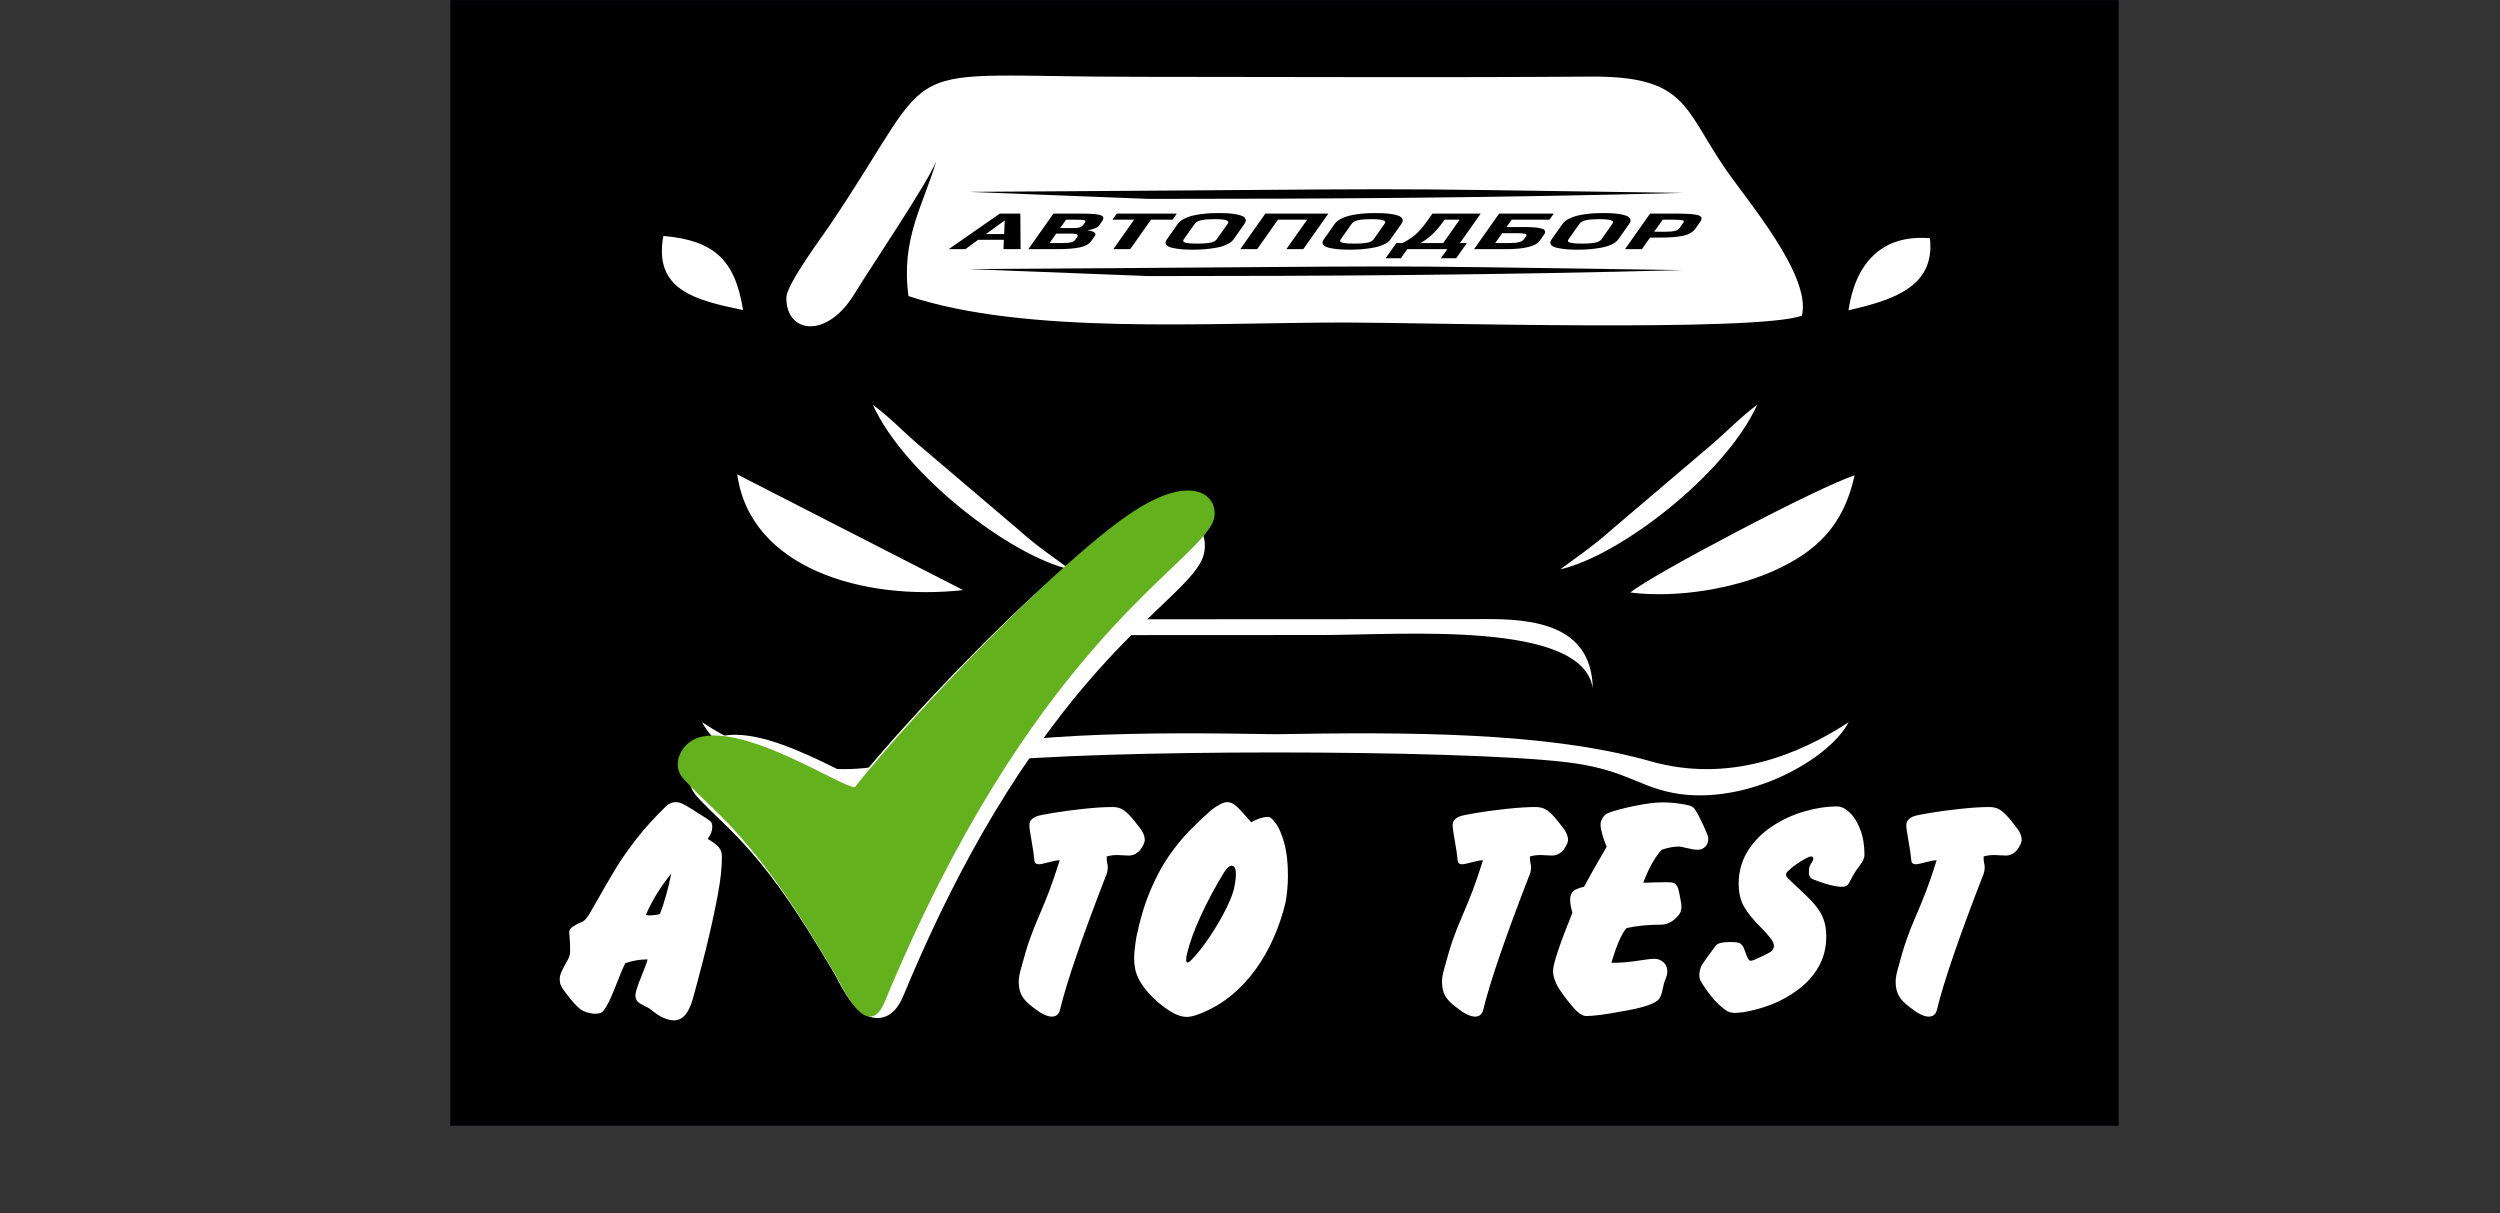 <svg width="544.015" height="263.964" xmlns="http://www.w3.org/2000/svg">

 <rect width="100%" height="100%" fill="#333333" stroke="none"/>

 <g>
  <title>background</title>
  <rect fill="none" id="canvas_background" height="602" width="802" y="-1" x="-1"/>
 </g>
 <g>
  <title>Layer 1</title>
  <path stroke="#050109" fill="#000000" fill-rule="evenodd" stroke-width="0.216" id="path2" d="m98.108,0.108l0,244.748l362.799,0l0,-244.748l-362.799,0z"/>
  <path fill="#ffffff" fill-rule="evenodd" id="path4" d="m392.095,68.706c2.174,-8.724 -11.95,-25.073 -16.76,-32.133c-9.004,-13.211 -8.424,-20.053 -29.305,-19.903c-32.743,0.236 -65.55,0.053 -98.301,0.047c-55.535,-0.009 -41.766,-5.405 -67.057,32.142c-1.838,2.732 -9.517,13.014 -9.554,15.903c-0.104,7.741 8.729,9.159 14.795,-0.779c3.681,-6.035 16.04,-24.289 17.819,-28.91c-2.836,9.6 -7.738,16.897 -6.042,29.351c25.584,8.501 65.141,5.747 94.989,5.757c17.497,0.006 89.306,2.122 99.414,-1.475zm-52.57,55.184c12.741,-2.871 35.887,-20.466 42.864,-35.824c-3.99,2.995 -6.278,5.575 -10.294,8.996l-21.515,18.291c-3.759,3.391 -7.639,5.992 -11.055,8.537zm-106.738,0c-12.74,-2.871 -35.887,-20.466 -42.864,-35.824c3.99,2.995 6.279,5.575 10.295,8.996l21.514,18.291c3.76,3.391 7.639,5.992 11.055,8.537zm169.455,-56.355c9.044,-2.144 18.97,-4.818 17.717,-15.7c-10.789,-0.893 -16.276,5.818 -17.717,15.7zm-240.546,-0.063c-1.736,-10.951 -6.322,-15.165 -17.342,-16.13c-2.155,11.698 6.782,13.958 17.342,16.13z"/>
  <path fill="#ffffff" fill-rule="evenodd" id="path6" d="m214.495,165.819c-11.893,1.369 -15.254,4.739 -22.091,6.414c-15.947,3.905 -35.117,-6.513 -39.637,-15.075c10.918,7.142 26.154,13.332 43.161,8.487c22.68,-6.463 53.539,-6.337 81.596,-5.875c28.056,-0.462 58.916,-0.588 81.597,5.875c17.008,4.845 32.244,-1.345 43.161,-8.487c-4.519,8.562 -23.689,18.98 -39.637,15.075c-6.838,-1.675 -10.198,-5.046 -22.091,-6.414c-24.11,-2.775 -101.948,-2.775 -126.06,0zm4.412,-21.151c6.147,-3.27 6.066,-5.84 14.015,-6.458l54.764,-0.029c17.464,0 56.721,-3.227 58.917,11.623c-0.268,-11.975 -9.545,-15.09 -22.236,-15.086l-76.639,0.039c-14.986,-0.016 -22.985,-2.358 -28.822,9.911z"/>
  <path fill="#000000" fill-rule="evenodd" id="path8" d="m210.781,41.751l39.222,1.53c40.191,-0.006 75.678,-0.234 116.175,-1.304c-80.808,-1.162 -43.769,-0.877 -155.397,-0.226z"/>
  <path fill="#ffffff" fill-rule="evenodd" id="path10" d="m354.774,128.939c10.389,1.26 22.531,-0.862 31.152,-4.705c9.242,-4.122 15.239,-9.771 17.649,-20.781c-7.16,2.155 -44.38,21.721 -48.8,25.487z"/>
  <path fill="#ffffff" fill-rule="evenodd" id="path12" d="m209.587,128.408l-49.156,-25.168c2.824,20.342 27.259,27.576 49.156,25.168z"/>
  <path fill="#000000" fill-rule="evenodd" id="path14" d="m222.088,54.216l-3.721,0l0.072,-2.037l-5.581,0l-2.78,2.037l-3.627,0l11.106,-7.732l4.474,0l0.056,7.732zm-3.576,-3.276l0.119,-2.907l-0.094,0l-3.982,2.907l3.956,0zm19.765,0.357l-0.841,1.191c-0.454,0.643 -1.281,1.092 -2.48,1.346c-1.2,0.254 -2.805,0.381 -4.814,0.381l-6.359,0l5.454,-7.732l6.193,0c2.167,0 3.548,0.123 4.144,0.369c0.595,0.246 0.678,0.675 0.246,1.287l-0.672,0.953c-0.157,0.222 -0.475,0.429 -0.955,0.619c-0.48,0.191 -0.962,0.318 -1.446,0.381l-0.042,0.059c0.543,0.032 0.991,0.159 1.344,0.381c0.353,0.223 0.429,0.476 0.227,0.762zm-2.492,-2.442l0.269,-0.381c0.179,-0.254 0.185,-0.429 0.016,-0.524c-0.168,-0.095 -0.716,-0.143 -1.642,-0.143l-2.449,0l-1.286,1.823l2.52,0c0.863,0 1.456,-0.056 1.778,-0.167c0.322,-0.111 0.587,-0.314 0.794,-0.608zm-1.846,3.383l0.437,-0.619c0.202,-0.286 0.2,-0.488 -0.007,-0.608c-0.206,-0.119 -0.679,-0.179 -1.417,-0.179l-3.109,0l-1.454,2.061l2.614,0c0.895,0 1.567,-0.052 2.017,-0.155c0.449,-0.103 0.755,-0.27 0.918,-0.501l0.001,0zm21.212,-4.432l-4.686,0l-4.522,6.41l-3.674,0l4.521,-6.41l-4.71,0l0.933,-1.322l13.07,0l-0.933,1.322zm15.658,0.905l-2.387,3.384c-0.308,0.437 -0.799,0.81 -1.473,1.12c-0.674,0.31 -1.45,0.542 -2.328,0.697c-0.879,0.155 -1.725,0.264 -2.539,0.328c-0.814,0.064 -1.653,0.095 -2.517,0.095c-0.816,0 -1.564,-0.026 -2.242,-0.077c-0.677,-0.052 -1.37,-0.149 -2.078,-0.292c-0.708,-0.143 -1.189,-0.373 -1.444,-0.691c-0.255,-0.318 -0.216,-0.711 0.114,-1.179l2.387,-3.384c0.28,-0.397 0.703,-0.747 1.269,-1.048c0.566,-0.302 1.153,-0.532 1.76,-0.691c0.606,-0.159 1.298,-0.288 2.074,-0.387c0.777,-0.099 1.448,-0.161 2.014,-0.185c0.567,-0.024 1.155,-0.036 1.768,-0.036c0.628,0 1.212,0.012 1.753,0.036c0.541,0.024 1.129,0.085 1.766,0.185c0.636,0.099 1.149,0.229 1.54,0.387c0.39,0.159 0.653,0.387 0.788,0.685c0.136,0.298 0.06,0.649 -0.225,1.054zm-6.061,3.384l2.395,-3.395c0.263,-0.373 0.146,-0.635 -0.352,-0.786c-0.498,-0.151 -1.335,-0.226 -2.513,-0.226c-1.193,0 -2.14,0.073 -2.84,0.22c-0.701,0.147 -1.185,0.411 -1.454,0.792l-2.395,3.395c-0.14,0.198 -0.154,0.363 -0.043,0.494c0.112,0.131 0.34,0.225 0.685,0.28c0.346,0.056 0.688,0.093 1.028,0.113c0.339,0.02 0.768,0.03 1.286,0.03c0.518,0 0.961,-0.01 1.328,-0.03c0.367,-0.02 0.759,-0.058 1.175,-0.113c0.416,-0.056 0.768,-0.149 1.057,-0.28c0.289,-0.131 0.503,-0.296 0.643,-0.494zm18.851,2.121l-3.674,0l4.521,-6.41l-6.358,0l-4.521,6.41l-3.673,0l5.454,-7.732l13.706,0l-5.454,7.732zm21.356,-5.504l-2.387,3.384c-0.308,0.437 -0.799,0.81 -1.473,1.12c-0.674,0.31 -1.45,0.542 -2.328,0.697c-0.879,0.155 -1.725,0.264 -2.539,0.328c-0.814,0.064 -1.653,0.095 -2.516,0.095c-0.816,0 -1.564,-0.026 -2.242,-0.077c-0.677,-0.052 -1.37,-0.149 -2.078,-0.292c-0.708,-0.143 -1.189,-0.373 -1.444,-0.691c-0.254,-0.318 -0.216,-0.711 0.115,-1.179l2.387,-3.384c0.28,-0.397 0.703,-0.747 1.269,-1.048c0.567,-0.302 1.153,-0.532 1.759,-0.691c0.606,-0.159 1.298,-0.288 2.075,-0.387c0.777,-0.099 1.448,-0.161 2.014,-0.185c0.566,-0.024 1.155,-0.036 1.768,-0.036c0.628,0 1.213,0.012 1.753,0.036c0.54,0.024 1.129,0.085 1.766,0.185c0.636,0.099 1.149,0.229 1.54,0.387c0.39,0.159 0.653,0.387 0.788,0.685c0.136,0.298 0.06,0.649 -0.225,1.054zm-6.061,3.384l2.395,-3.395c0.263,-0.373 0.146,-0.635 -0.352,-0.786c-0.497,-0.151 -1.335,-0.226 -2.513,-0.226c-1.193,0 -2.139,0.073 -2.84,0.22c-0.7,0.147 -1.185,0.411 -1.454,0.792l-2.395,3.395c-0.14,0.198 -0.154,0.363 -0.043,0.494c0.112,0.131 0.34,0.225 0.685,0.28c0.346,0.056 0.688,0.093 1.027,0.113c0.339,0.02 0.768,0.03 1.286,0.03c0.518,0 0.961,-0.01 1.328,-0.03c0.367,-0.02 0.759,-0.058 1.175,-0.113c0.416,-0.056 0.768,-0.149 1.057,-0.28c0.289,-0.131 0.503,-0.296 0.643,-0.494zm12.813,-5.611l10.503,0l-4.522,6.409l1.508,0l-2.328,3.3l-3.321,0l1.395,-1.978l-8.713,0l-1.395,1.978l-3.321,0l2.328,-3.3l1.318,0c1.136,-0.564 2.104,-1.195 2.903,-1.894c0.799,-0.699 1.72,-1.787 2.762,-3.264l0.882,-1.251zm5.92,1.322l-3.297,0l-0.42,0.596c-1.401,1.986 -3.007,3.483 -4.817,4.492l4.945,0l3.589,-5.087zm19.546,0l-8.219,0l-1.126,1.597l2.732,0c0.612,0 1.094,0.002 1.444,0.006c0.351,0.004 0.785,0.016 1.306,0.036c0.52,0.02 0.919,0.05 1.196,0.089c0.279,0.04 0.574,0.099 0.887,0.179c0.312,0.08 0.526,0.177 0.642,0.292c0.115,0.115 0.179,0.258 0.192,0.429c0.013,0.171 -0.059,0.367 -0.216,0.59l-0.958,1.358c-0.863,1.223 -3.35,1.835 -7.464,1.835l-6.829,0l5.454,-7.732l11.892,0l-0.933,1.322zm-5.593,4.289l0.513,-0.727c0.179,-0.254 0.083,-0.423 -0.29,-0.506c-0.373,-0.083 -0.999,-0.125 -1.878,-0.125l-3.038,0l-1.521,2.156l2.991,0c0.958,0 1.688,-0.068 2.192,-0.203c0.504,-0.135 0.848,-0.333 1.032,-0.596zm22.946,-3.384l-2.387,3.384c-0.308,0.437 -0.799,0.81 -1.473,1.12c-0.674,0.31 -1.45,0.542 -2.328,0.697c-0.879,0.155 -1.725,0.264 -2.539,0.328c-0.814,0.064 -1.653,0.095 -2.516,0.095c-0.816,0 -1.564,-0.026 -2.242,-0.077c-0.677,-0.052 -1.37,-0.149 -2.078,-0.292c-0.708,-0.143 -1.189,-0.373 -1.444,-0.691c-0.254,-0.318 -0.216,-0.711 0.115,-1.179l2.387,-3.384c0.28,-0.397 0.703,-0.747 1.269,-1.048c0.566,-0.302 1.153,-0.532 1.76,-0.691c0.606,-0.159 1.298,-0.288 2.074,-0.387c0.777,-0.099 1.448,-0.161 2.014,-0.185c0.566,-0.024 1.155,-0.036 1.768,-0.036c0.628,0 1.213,0.012 1.753,0.036c0.541,0.024 1.129,0.085 1.766,0.185c0.636,0.099 1.149,0.229 1.54,0.387c0.39,0.159 0.653,0.387 0.788,0.685c0.136,0.298 0.06,0.649 -0.226,1.054zm-6.061,3.384l2.395,-3.395c0.263,-0.373 0.146,-0.635 -0.352,-0.786c-0.498,-0.151 -1.335,-0.226 -2.513,-0.226c-1.193,0 -2.14,0.073 -2.84,0.22c-0.701,0.147 -1.185,0.411 -1.454,0.792l-2.395,3.395c-0.14,0.198 -0.154,0.363 -0.043,0.494c0.112,0.131 0.34,0.225 0.685,0.28c0.346,0.056 0.688,0.093 1.028,0.113c0.339,0.02 0.768,0.03 1.286,0.03c0.518,0 0.961,-0.01 1.328,-0.03c0.367,-0.02 0.759,-0.058 1.175,-0.113c0.416,-0.056 0.768,-0.149 1.057,-0.28c0.289,-0.131 0.503,-0.296 0.643,-0.494zm21.522,-3.836l-1.034,1.465c-0.538,0.762 -1.407,1.283 -2.608,1.561c-1.201,0.278 -2.956,0.417 -5.263,0.417l-2.025,0l-1.773,2.514l-3.674,0l5.454,-7.732l6.123,0c2.167,0 3.632,0.121 4.395,0.363c0.763,0.242 0.898,0.713 0.405,1.412zm-4.547,1.406l0.874,-1.239c0.174,-0.246 0.102,-0.411 -0.216,-0.494c-0.318,-0.083 -0.988,-0.125 -2.008,-0.125l-2.284,0l-1.849,2.621l2.332,0c0.958,0 1.673,-0.058 2.147,-0.173c0.474,-0.115 0.808,-0.312 1.005,-0.59z"/>
  <path fill="#000000" fill-rule="evenodd" id="path16" d="m210.781,58.55l39.222,1.53c40.191,-0.006 75.678,-0.234 116.175,-1.304c-80.808,-1.162 -43.769,-0.877 -155.397,-0.226z"/>
  <path fill="#ffffff" fill-rule="evenodd" id="path18" d="m150.731,217.449c-0.86,3.062 -2.223,4.593 -4.089,4.593c-0.776,0 -1.72,-0.273 -2.831,-0.818c-0.462,-0.251 -1.007,-0.619 -1.615,-1.09c-0.608,-0.472 -0.933,-0.713 -0.965,-0.734c-0.115,-0.084 -0.493,-0.273 -1.133,-0.577c-0.629,-0.304 -1.101,-0.608 -1.395,-0.933c-0.283,-0.315 -0.43,-0.755 -0.43,-1.321c0,-0.598 0.409,-1.919 1.237,-3.953c0.818,-2.034 1.289,-3.313 1.405,-3.848c-1.625,0 -3.229,0.273 -4.844,0.818c-0.419,0.797 -1.059,2.317 -1.93,4.551c-0.87,2.244 -1.573,3.806 -2.097,4.698c-0.346,0.629 -0.66,1.08 -0.965,1.352c-0.293,0.273 -0.828,0.409 -1.615,0.409c-0.493,0 -1.069,-0.094 -1.709,-0.294c-0.639,-0.189 -1.143,-0.43 -1.499,-0.723c-0.734,-0.545 -1.72,-1.636 -2.957,-3.272c-0.189,-0.252 -0.409,-0.545 -0.66,-0.87c-0.252,-0.325 -0.451,-0.682 -0.608,-1.059c-0.157,-0.378 -0.241,-0.807 -0.241,-1.279c0,-0.441 0.084,-0.87 0.252,-1.3c0.168,-0.43 0.388,-0.891 0.66,-1.374c0.273,-0.493 0.43,-0.786 0.472,-0.902c0.587,-0.912 0.891,-1.709 0.891,-2.401c0,-1.226 -0.031,-2.254 -0.105,-3.072c-0.063,-0.828 -0.094,-1.269 -0.094,-1.321c0,-0.367 0.294,-0.755 0.891,-1.153c0.608,-0.409 1.164,-0.692 1.688,-0.86c0.671,-0.199 1.415,-1.038 2.212,-2.516c2.401,-4.247 4.205,-7.361 5.41,-9.332c1.206,-1.971 2.684,-4.079 4.435,-6.333c1.751,-2.254 3.901,-4.624 6.449,-7.109c0.64,-0.587 1.353,-0.881 2.129,-0.881c0.545,0 1.185,0.199 1.929,0.608c0.734,0.399 1.898,1.122 3.481,2.16c0.975,0.587 1.636,1.028 1.992,1.3c0.346,0.283 0.524,0.702 0.524,1.279c0,0.87 -0.335,1.751 -1.006,2.642c0.818,0.482 1.52,0.986 2.118,1.52c0.587,0.535 0.912,1.216 0.965,2.055c0,1.258 -0.021,2.076 -0.063,2.464c-0.126,2.212 -0.598,5.232 -1.394,9.07c-0.797,3.848 -1.678,7.654 -2.653,11.419c-0.965,3.764 -1.72,6.564 -2.244,8.388zm-7.12,-18.559c0.954,-2.475 1.772,-5.41 2.464,-8.808c-2.328,2.863 -4.173,5.862 -5.536,8.997c0.168,0.084 0.524,0.126 1.069,0.126c1.101,-0.094 1.772,-0.199 2.003,-0.315z"/>
  <path fill="#ffffff" fill-rule="evenodd" id="path20" d="m230.666,219.714c-0.241,1.007 -0.849,1.51 -1.814,1.51c-0.734,0 -1.657,-0.356 -2.779,-1.08c-1.153,-0.807 -2.045,-1.51 -2.663,-2.118c-0.619,-0.608 -1.059,-1.268 -1.332,-1.971c-0.262,-0.702 -0.398,-1.562 -0.398,-2.569c0,-0.64 0.168,-1.542 0.493,-2.705c0.703,-2.653 1.332,-4.75 1.877,-6.291c0.535,-1.541 1.226,-3.282 2.066,-5.222c0.828,-1.94 1.573,-3.733 2.202,-5.379c0.639,-1.657 1.394,-3.88 2.286,-6.7c-0.587,0.021 -1.405,0.168 -2.443,0.451c-1.038,0.283 -1.741,0.43 -2.087,0.43c-0.619,0 -0.954,-0.294 -0.996,-0.881c-0.063,-0.933 -0.262,-2.307 -0.587,-4.11c-0.325,-1.804 -0.493,-2.968 -0.493,-3.502c0,-0.849 0.482,-1.478 1.447,-1.887c0.409,-0.189 1.625,-0.451 3.66,-0.787c2.024,-0.335 4.278,-0.639 6.763,-0.902c2.474,-0.262 4.529,-0.388 6.144,-0.388c0.703,0 1.321,0.105 1.845,0.325c0.524,0.21 1.122,0.661 1.814,1.353c0.681,0.692 1.583,1.793 2.684,3.292c0.503,0.786 0.755,1.51 0.755,2.202c0,0.482 -0.293,1.153 -0.881,2.013c-0.702,0.912 -1.583,1.374 -2.642,1.374c-0.199,0 -0.577,-0.021 -1.122,-0.052c-0.535,-0.042 -0.986,-0.063 -1.332,-0.063c-0.828,0 -1.604,0.105 -2.317,0.315c0,0.619 0.031,1.101 0.115,1.436c0.084,0.336 0.126,0.629 0.126,0.891c0,0.724 -0.147,1.374 -0.43,1.95c-5.18,13.358 -8.504,23.047 -9.961,29.066z"/>
  <path fill="#ffffff" fill-rule="evenodd" id="path22" d="m272.273,178.935c1.353,-0.786 2.611,-1.174 3.785,-1.174c0.315,0 0.818,0.44 1.5,1.331c0.692,0.891 1.31,2.296 1.866,4.226c0.556,1.929 0.839,4.341 0.839,7.267c0,1.887 -0.168,3.785 -0.493,5.662c-0.64,2.726 -1.51,5.327 -2.611,7.811c-1.091,2.485 -2.412,4.792 -3.963,6.941c-1.541,2.139 -3.313,4.016 -5.306,5.652c-1.992,1.625 -4.205,2.915 -6.627,3.88c-1.237,0.503 -2.244,0.755 -3.01,0.755c-0.849,0 -1.772,-0.252 -2.768,-0.755c-1.604,-0.849 -3.167,-2.034 -4.687,-3.555c-1.52,-1.52 -2.558,-2.915 -3.114,-4.184c-0.598,-1.185 -0.891,-2.621 -0.891,-4.288c0,-1.091 0.168,-2.642 0.503,-4.656c0.787,-3.827 1.814,-7.235 3.094,-10.223c1.279,-2.978 2.642,-5.505 4.1,-7.56c1.457,-2.045 2.852,-3.764 4.205,-5.148c1.342,-1.384 2.957,-2.926 4.844,-4.624c0.462,-0.367 1.038,-0.755 1.741,-1.153c0.703,-0.399 1.311,-0.598 1.835,-0.598c0.556,0 1.132,0.241 1.73,0.723c0.598,0.482 1.74,1.709 3.429,3.67zm-13.023,29.957c1.29,-1.321 2.643,-3.03 4.048,-5.127c1.405,-2.107 2.621,-4.194 3.628,-6.26c1.017,-2.076 1.604,-3.733 1.772,-4.97c0.168,-0.849 0.241,-1.615 0.241,-2.328c0,-0.87 -0.168,-1.437 -0.503,-1.698c-0.168,-0.084 -0.283,-0.126 -0.367,-0.126c-0.555,0 -1.122,0.482 -1.709,1.447c-1.919,3.156 -3.607,6.292 -5.043,9.416c-1.437,3.125 -2.464,5.935 -3.062,8.451c-0.084,0.336 -0.126,0.734 -0.126,1.195c0,0.377 0.084,0.566 0.252,0.566c0.21,0 0.503,-0.189 0.87,-0.566z"/>
  <path fill="#ffffff" fill-rule="evenodd" id="path24" d="m322.769,219.714c-0.241,1.007 -0.849,1.51 -1.814,1.51c-0.734,0 -1.657,-0.356 -2.779,-1.08c-1.153,-0.807 -2.045,-1.51 -2.663,-2.118c-0.619,-0.608 -1.059,-1.268 -1.332,-1.971c-0.262,-0.702 -0.398,-1.562 -0.398,-2.569c0,-0.64 0.168,-1.542 0.493,-2.705c0.703,-2.653 1.332,-4.75 1.877,-6.291c0.535,-1.541 1.227,-3.282 2.066,-5.222c0.828,-1.94 1.573,-3.733 2.202,-5.379c0.639,-1.657 1.394,-3.88 2.286,-6.7c-0.587,0.021 -1.405,0.168 -2.443,0.451c-1.038,0.283 -1.741,0.43 -2.087,0.43c-0.619,0 -0.954,-0.294 -0.996,-0.881c-0.063,-0.933 -0.262,-2.307 -0.587,-4.11c-0.325,-1.804 -0.493,-2.968 -0.493,-3.502c0,-0.849 0.482,-1.478 1.447,-1.887c0.409,-0.189 1.625,-0.451 3.659,-0.787c2.024,-0.335 4.278,-0.639 6.763,-0.902c2.474,-0.262 4.529,-0.388 6.144,-0.388c0.702,0 1.321,0.105 1.845,0.325c0.524,0.21 1.122,0.661 1.814,1.353c0.681,0.692 1.583,1.793 2.684,3.292c0.503,0.786 0.755,1.51 0.755,2.202c0,0.482 -0.293,1.153 -0.881,2.013c-0.702,0.912 -1.583,1.374 -2.642,1.374c-0.199,0 -0.577,-0.021 -1.122,-0.052c-0.535,-0.042 -0.986,-0.063 -1.332,-0.063c-0.828,0 -1.604,0.105 -2.317,0.315c0,0.619 0.031,1.101 0.115,1.436c0.084,0.336 0.126,0.629 0.126,0.891c0,0.724 -0.147,1.374 -0.43,1.95c-5.18,13.358 -8.504,23.047 -9.961,29.066zm38.838,-34.801c-1.447,1.52 -2.789,3.911 -4.016,7.172c0.367,0 1.132,-0.021 2.286,-0.063c1.153,-0.032 2.003,-0.052 2.548,-0.052c0.881,0 1.426,0.042 1.646,0.115c0.283,0.084 0.524,0.252 0.702,0.482c0.189,0.241 0.325,0.524 0.419,0.839c0.094,0.304 0.178,0.692 0.272,1.153c0.094,0.461 0.168,0.881 0.231,1.248c0.136,0.556 0.199,1.028 0.199,1.447c0,0.765 -0.189,1.373 -0.566,1.824c-1.143,1.426 -2.464,2.139 -3.964,2.139c-2.695,0 -5.169,0.241 -7.434,0.744c-1.111,1.311 -2.202,3.827 -3.271,7.56c1.824,0 3.691,-0.147 5.61,-0.44c1.908,-0.294 3.146,-0.441 3.712,-0.441c0.766,0 1.437,0.252 1.992,0.744c0.556,0.493 0.839,1.164 0.839,2.024c0,0.293 -0.042,0.577 -0.115,0.839c-0.063,0.262 -0.168,0.545 -0.283,0.86c-0.126,0.315 -0.22,0.566 -0.293,0.755c-0.031,0.084 -0.115,0.451 -0.252,1.101c-0.126,0.65 -0.273,1.195 -0.43,1.646c-0.168,0.451 -0.398,0.818 -0.702,1.08c-1.101,0.902 -3.597,1.677 -7.497,2.338c-3.764,0.713 -6.449,1.069 -8.053,1.069c-0.849,0 -1.866,-0.703 -3.051,-2.118c-1.195,-1.416 -2.191,-2.747 -2.988,-3.995c-0.797,-1.353 -1.195,-2.59 -1.195,-3.701c0,-1.51 1.405,-5.725 4.205,-12.656c-0.325,-1.164 -0.482,-2.108 -0.482,-2.831c0,-1.028 0.367,-1.762 1.122,-2.192c0.671,-0.315 1.3,-0.524 1.888,-0.629c1.069,-2.013 2.716,-4.907 4.918,-8.682c-0.881,-2.265 -1.321,-3.901 -1.321,-4.907c0,-0.43 0.157,-0.912 0.472,-1.426c0.315,-0.514 0.723,-0.86 1.216,-1.038c1.133,-0.472 2.988,-0.975 5.547,-1.51c2.558,-0.535 4.655,-0.808 6.281,-0.808c1.856,0 3.722,0.21 5.61,0.629c0.66,0.147 1.143,0.461 1.447,0.933c0.482,0.734 1.09,1.877 1.804,3.429c0.723,1.562 1.08,2.496 1.08,2.81c0,0.797 -0.22,1.405 -0.661,1.846c-0.44,0.44 -0.975,0.66 -1.594,0.66c-0.64,0 -1.416,-0.115 -2.338,-0.346c-0.923,-0.231 -1.531,-0.346 -1.814,-0.346c-1.133,0 -2.38,0.231 -3.723,0.692zm35.797,18.884c0,2.432 -0.545,4.603 -1.636,6.522c-1.091,1.919 -2.548,3.565 -4.383,4.949c-1.835,1.384 -3.764,2.475 -5.799,3.271c-2.034,0.797 -4.11,1.374 -6.239,1.73c-0.231,0 -0.818,0.052 -1.751,0.147c-0.787,0 -1.437,-0.178 -1.95,-0.514c-1.143,-0.776 -2.212,-1.793 -3.219,-3.051c-0.996,-1.248 -1.782,-2.37 -2.328,-3.366c-0.209,-0.336 -0.314,-0.776 -0.314,-1.321c0,-0.64 0.147,-1.29 0.43,-1.95c0.315,-0.577 1.363,-2.066 3.156,-4.467c0.42,-0.503 1.426,-0.755 3.02,-0.755c1.153,0 1.887,0.084 2.191,0.252c0.293,0.168 0.577,0.462 0.818,0.881c0.021,0.032 0.147,0.367 0.367,1.017c0.231,0.64 0.43,1.132 0.608,1.447c0.178,0.325 0.378,0.493 0.608,0.493c0.304,0 1.227,-0.378 2.758,-1.122c0.765,-0.367 1.332,-0.682 1.709,-0.944c0.378,-0.273 0.566,-0.703 0.566,-1.269c0,-0.419 -0.262,-0.965 -0.787,-1.636c-0.514,-0.66 -1.153,-1.373 -1.887,-2.118c-0.744,-0.755 -1.132,-1.164 -1.164,-1.206c-1.552,-1.699 -2.579,-3.135 -3.083,-4.33c-0.503,-1.195 -0.755,-2.558 -0.755,-4.11c0,-2.663 0.66,-5.043 1.982,-7.161c1.321,-2.118 3.072,-3.89 5.253,-5.337c2.17,-1.447 4.509,-2.527 7.004,-3.261c2.495,-0.734 4.896,-1.101 7.224,-1.101c0.849,0 1.74,0.43 2.663,1.3c0.933,0.86 1.698,2.097 2.328,3.712c0.619,1.604 0.923,3.439 0.923,5.494c0,0.378 -0.084,0.744 -0.262,1.111c-0.189,0.367 -0.409,0.744 -0.692,1.133c-0.283,0.388 -0.577,0.786 -0.87,1.206c-0.377,0.577 -0.734,1.174 -1.059,1.804c-0.314,0.619 -0.514,0.996 -0.587,1.101c-0.304,0.42 -0.766,0.629 -1.384,0.629c-0.954,0 -2.118,-0.21 -3.481,-0.629c-1.373,-0.43 -2.37,-0.786 -3.009,-1.069c-0.503,-0.252 -0.755,-0.734 -0.755,-1.447c0,-0.598 0.063,-1.038 0.178,-1.331c0.126,-0.304 0.283,-0.598 0.482,-0.891c0.199,-0.304 0.294,-0.545 0.294,-0.744c0,-0.325 -0.168,-0.493 -0.503,-0.493c-0.346,0 -1.111,0.377 -2.286,1.111c-1.174,0.734 -2.045,1.415 -2.632,2.024c-0.325,0.241 -0.493,0.514 -0.493,0.828c0,0.252 0.105,0.482 0.304,0.692c1.164,1.101 2.338,2.212 3.544,3.355c1.206,1.132 2.139,2.139 2.81,2.999c0.671,0.871 1.195,1.804 1.552,2.821c0.356,1.007 0.535,2.212 0.535,3.597zm24.085,15.917c-0.241,1.007 -0.849,1.51 -1.814,1.51c-0.734,0 -1.657,-0.356 -2.779,-1.08c-1.153,-0.807 -2.045,-1.51 -2.663,-2.118c-0.619,-0.608 -1.059,-1.268 -1.332,-1.971c-0.262,-0.702 -0.398,-1.562 -0.398,-2.569c0,-0.64 0.168,-1.542 0.493,-2.705c0.703,-2.653 1.332,-4.75 1.877,-6.291c0.535,-1.541 1.226,-3.282 2.066,-5.222c0.828,-1.94 1.573,-3.733 2.202,-5.379c0.639,-1.657 1.394,-3.88 2.286,-6.7c-0.587,0.021 -1.405,0.168 -2.443,0.451c-1.038,0.283 -1.741,0.43 -2.087,0.43c-0.619,0 -0.954,-0.294 -0.996,-0.881c-0.063,-0.933 -0.262,-2.307 -0.587,-4.11c-0.325,-1.804 -0.493,-2.968 -0.493,-3.502c0,-0.849 0.482,-1.478 1.447,-1.887c0.409,-0.189 1.625,-0.451 3.659,-0.787c2.024,-0.335 4.278,-0.639 6.763,-0.902c2.474,-0.262 4.529,-0.388 6.144,-0.388c0.703,0 1.321,0.105 1.845,0.325c0.524,0.21 1.122,0.661 1.814,1.353c0.681,0.692 1.583,1.793 2.684,3.292c0.503,0.786 0.755,1.51 0.755,2.202c0,0.482 -0.293,1.153 -0.881,2.013c-0.702,0.912 -1.583,1.374 -2.642,1.374c-0.199,0 -0.577,-0.021 -1.122,-0.052c-0.535,-0.042 -0.986,-0.063 -1.332,-0.063c-0.828,0 -1.604,0.105 -2.317,0.315c0,0.619 0.031,1.101 0.115,1.436c0.084,0.336 0.126,0.629 0.126,0.891c0,0.724 -0.147,1.374 -0.43,1.95c-5.18,13.358 -8.504,23.047 -9.961,29.066z"/>
  <path fill="#ffffff" fill-rule="evenodd" id="path26" d="m186.874,169.657c3.144,-3.876 6.457,-7.651 9.791,-11.351c4.643,-5.152 9.409,-10.204 14.27,-15.151c5.429,-5.526 11.001,-10.963 16.769,-16.134c4.394,-3.94 9.277,-8.166 14.255,-11.344c3.707,-2.366 8.697,-4.811 13.234,-4.291c3.365,0.386 6.182,2.493 6.856,5.913c0.354,1.794 0.022,3.681 -0.889,5.262c-0.938,1.629 -2.287,3.133 -3.585,4.484c-1.71,1.779 -3.524,3.48 -5.309,5.185c-5.294,5.056 -10.336,10.134 -15.128,15.683c-17.443,20.198 -30.418,44.268 -40.58,68.824c-0.99,2.392 -2.699,4.734 -5.545,4.79c-3.003,0.059 -5.23,-2.578 -6.737,-4.862c-0.662,-1.004 -1.258,-2.054 -1.82,-3.118c-0.295,-0.558 -0.581,-1.185 -0.895,-1.721c-5.096,-8.499 -10.079,-16.761 -16.42,-24.429c-2.626,-3.175 -5.254,-5.952 -8.223,-8.79c-1.737,-1.661 -3.441,-3.315 -5.083,-5.072c-4.3,-4.6 -1.183,-11.593 4.462,-13.173c5.253,-1.471 12.1,0.853 16.969,2.856c3.308,1.361 6.514,2.935 9.712,4.534c1.168,0.583 2.336,1.176 3.518,1.728c0.11,0.051 0.239,0.113 0.379,0.179z"/>
  <path fill="#63b11d" fill-rule="evenodd" id="path28" d="m185.998,171.315c-3.038,-0.105 -23.599,-13.731 -33.788,-10.879c-3.945,1.104 -6.399,5.943 -3.409,9.143c5.315,5.686 8.087,7.324 14.732,15.359c7.324,8.856 12.607,17.711 18.3,27.206c0.944,1.574 6.832,15.18 10.708,5.816c31.323,-75.691 65.174,-93.473 71.078,-103.724c2.65,-4.601 -2.115,-12.428 -16.537,-3.223c-15.603,9.96 -47.838,43.583 -61.085,60.302z"/>
 </g>
</svg>
